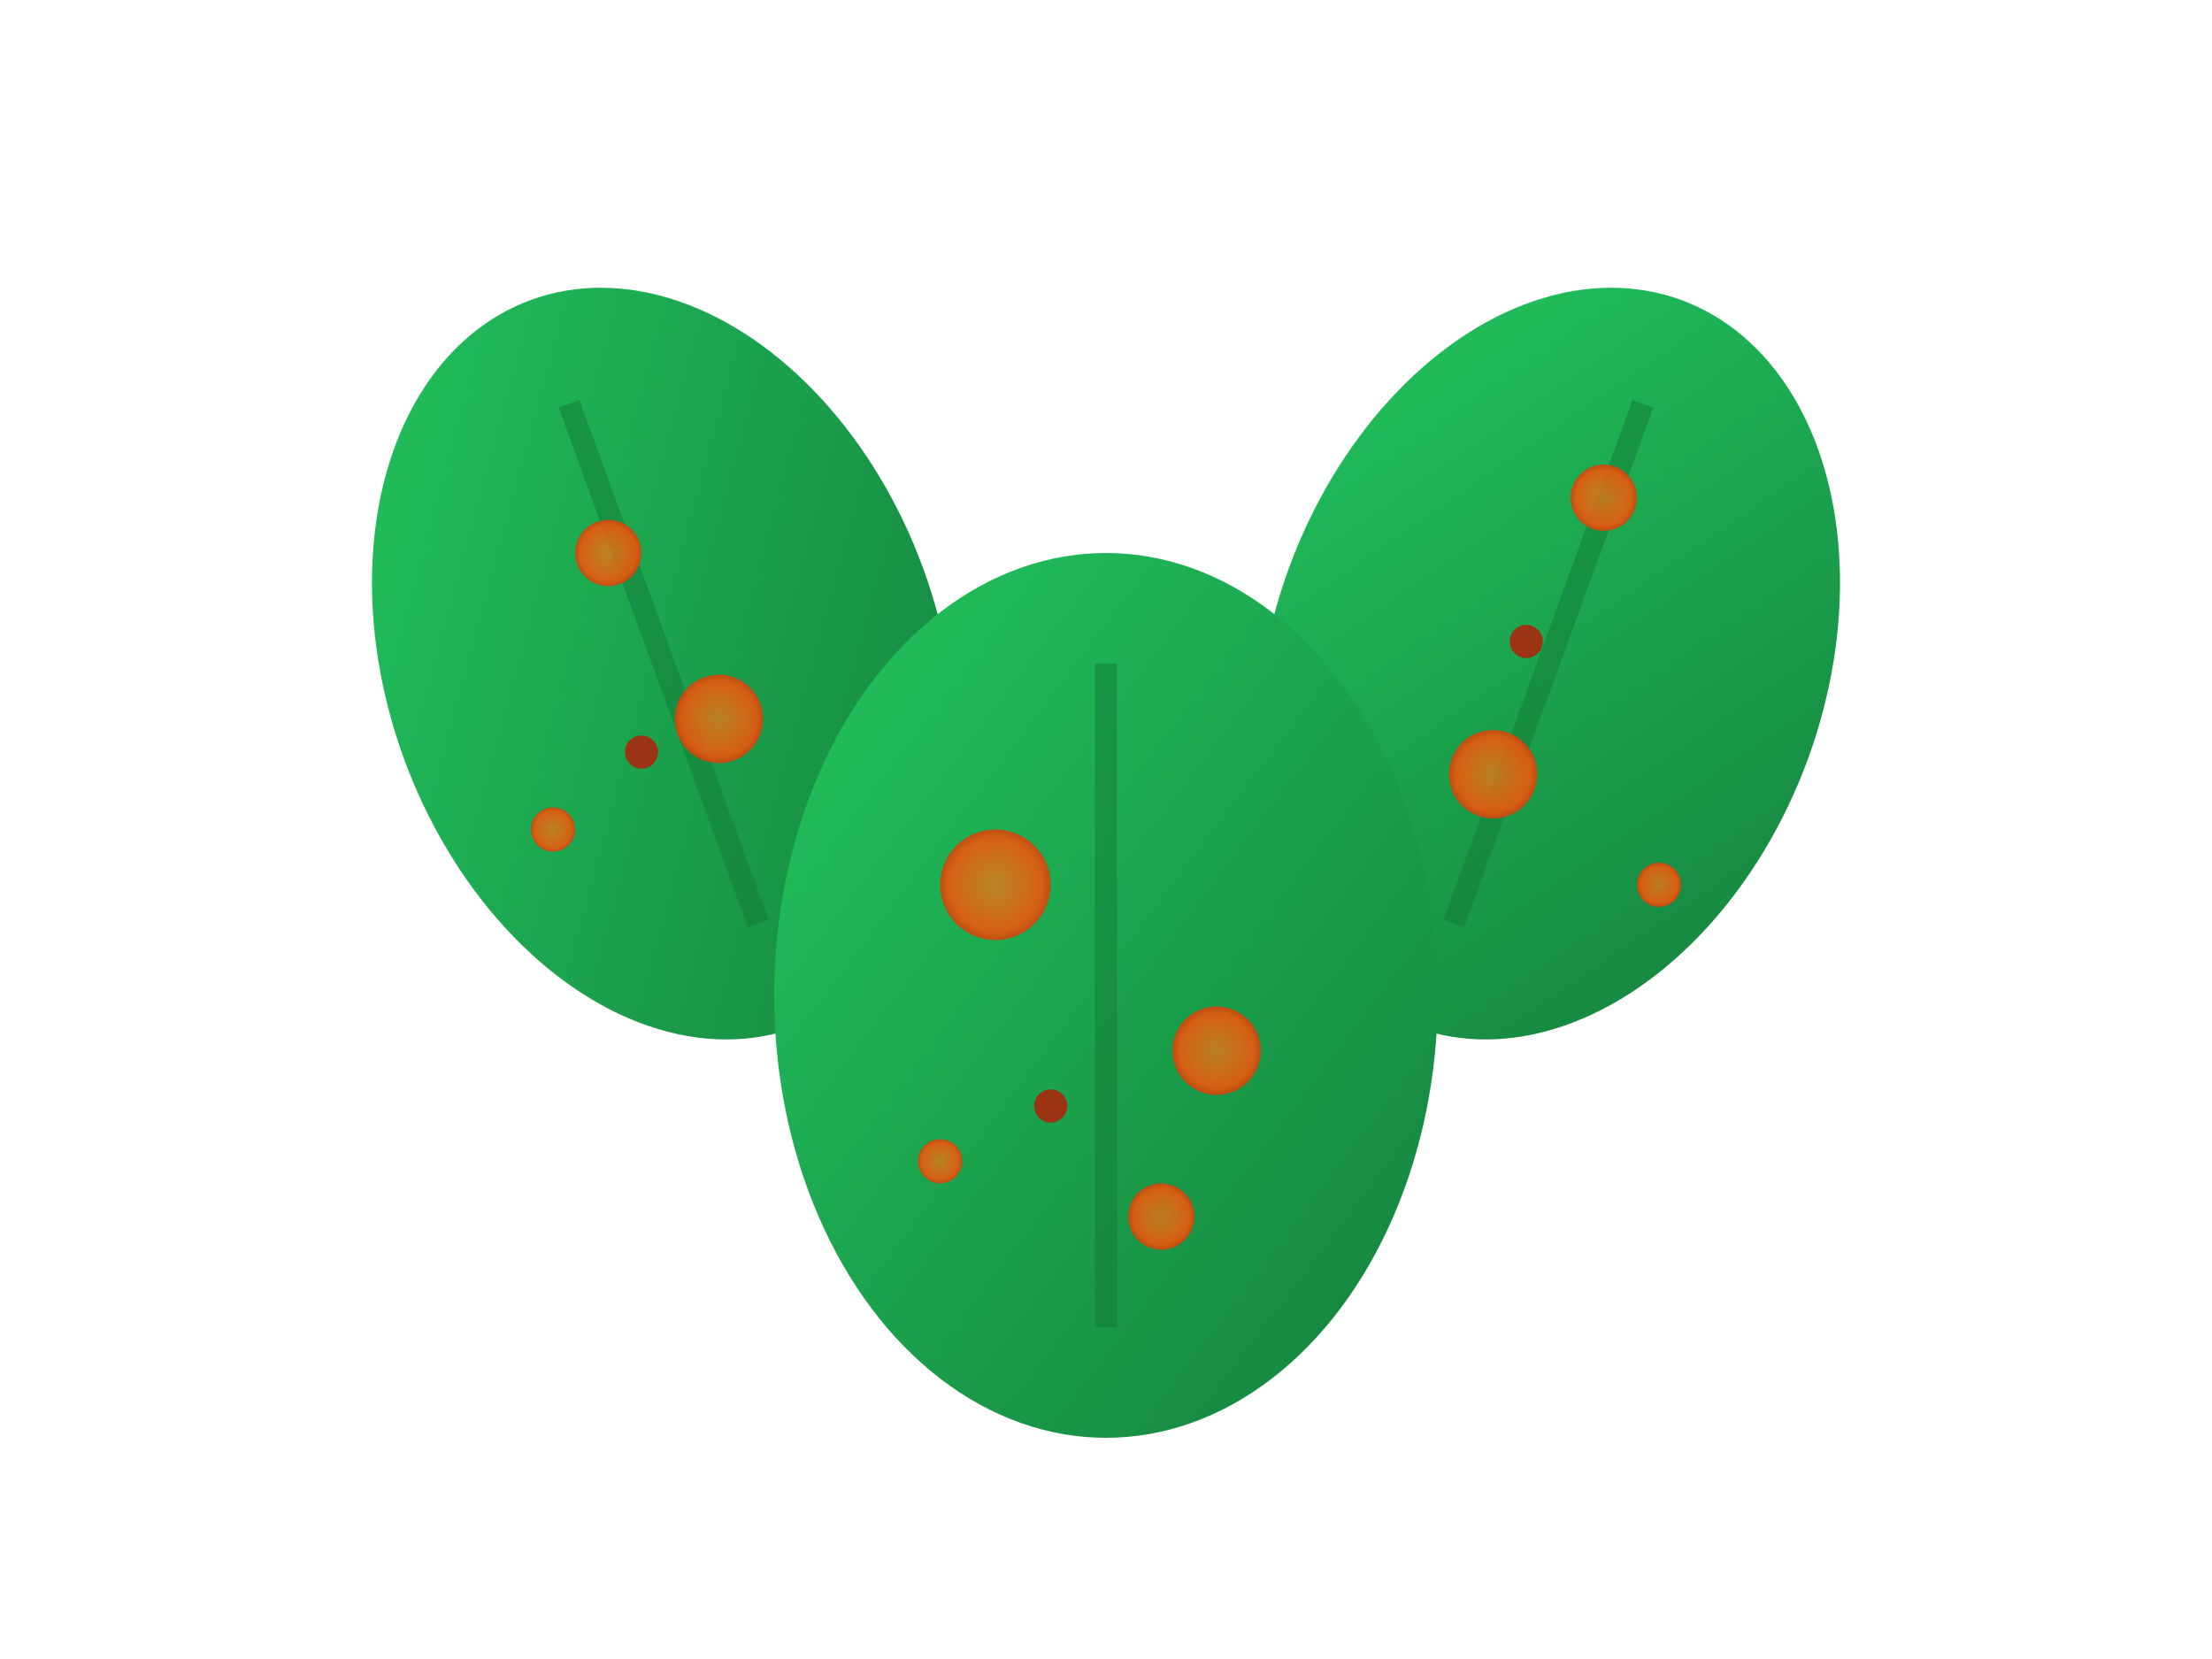 <svg xmlns="http://www.w3.org/2000/svg" width="200" height="150" viewBox="0 0 200 150">
  <defs>
    <linearGradient id="beanGrad" x1="0%" y1="0%" x2="100%" y2="100%">
      <stop offset="0%" style="stop-color:#22c55e;stop-opacity:1" />
      <stop offset="100%" style="stop-color:#15803d;stop-opacity:1" />
    </linearGradient>
    <radialGradient id="rustGrad" cx="50%" cy="50%" r="60%">
      <stop offset="0%" style="stop-color:#f97316;stop-opacity:0.7" />
      <stop offset="70%" style="stop-color:#ea580c;stop-opacity:0.9" />
      <stop offset="100%" style="stop-color:#9a3412;stop-opacity:1" />
    </radialGradient>
  </defs>
  
  <!-- Bean plant leaves -->
  <ellipse cx="60" cy="60" rx="25" ry="35" fill="url(#beanGrad)" transform="rotate(-20 60 60)"/>
  <ellipse cx="140" cy="60" rx="25" ry="35" fill="url(#beanGrad)" transform="rotate(20 140 60)"/>
  <ellipse cx="100" cy="90" rx="30" ry="40" fill="url(#beanGrad)"/>
  
  <!-- Leaf veins -->
  <path d="M60 35 Q60 60, 60 85" stroke="#15803d" stroke-width="2" opacity="0.6" transform="rotate(-20 60 60)"/>
  <path d="M140 35 Q140 60, 140 85" stroke="#15803d" stroke-width="2" opacity="0.6" transform="rotate(20 140 60)"/>
  <path d="M100 60 L100 120" stroke="#15803d" stroke-width="2" opacity="0.6"/>
  
  <!-- Rust pustules -->
  <circle cx="55" cy="50" r="3" fill="url(#rustGrad)"/>
  <circle cx="65" cy="65" r="4" fill="url(#rustGrad)"/>
  <circle cx="50" cy="75" r="2" fill="url(#rustGrad)"/>
  
  <circle cx="145" cy="45" r="3" fill="url(#rustGrad)"/>
  <circle cx="135" cy="70" r="4" fill="url(#rustGrad)"/>
  <circle cx="150" cy="80" r="2" fill="url(#rustGrad)"/>
  
  <circle cx="90" cy="80" r="5" fill="url(#rustGrad)"/>
  <circle cx="110" cy="95" r="4" fill="url(#rustGrad)"/>
  <circle cx="105" cy="110" r="3" fill="url(#rustGrad)"/>
  <circle cx="85" cy="105" r="2" fill="url(#rustGrad)"/>
  
  <!-- Additional small rust spots -->
  <circle cx="58" cy="68" r="1.5" fill="#9a3412"/>
  <circle cx="138" cy="58" r="1.5" fill="#9a3412"/>
  <circle cx="95" cy="100" r="1.5" fill="#9a3412"/>
</svg>
